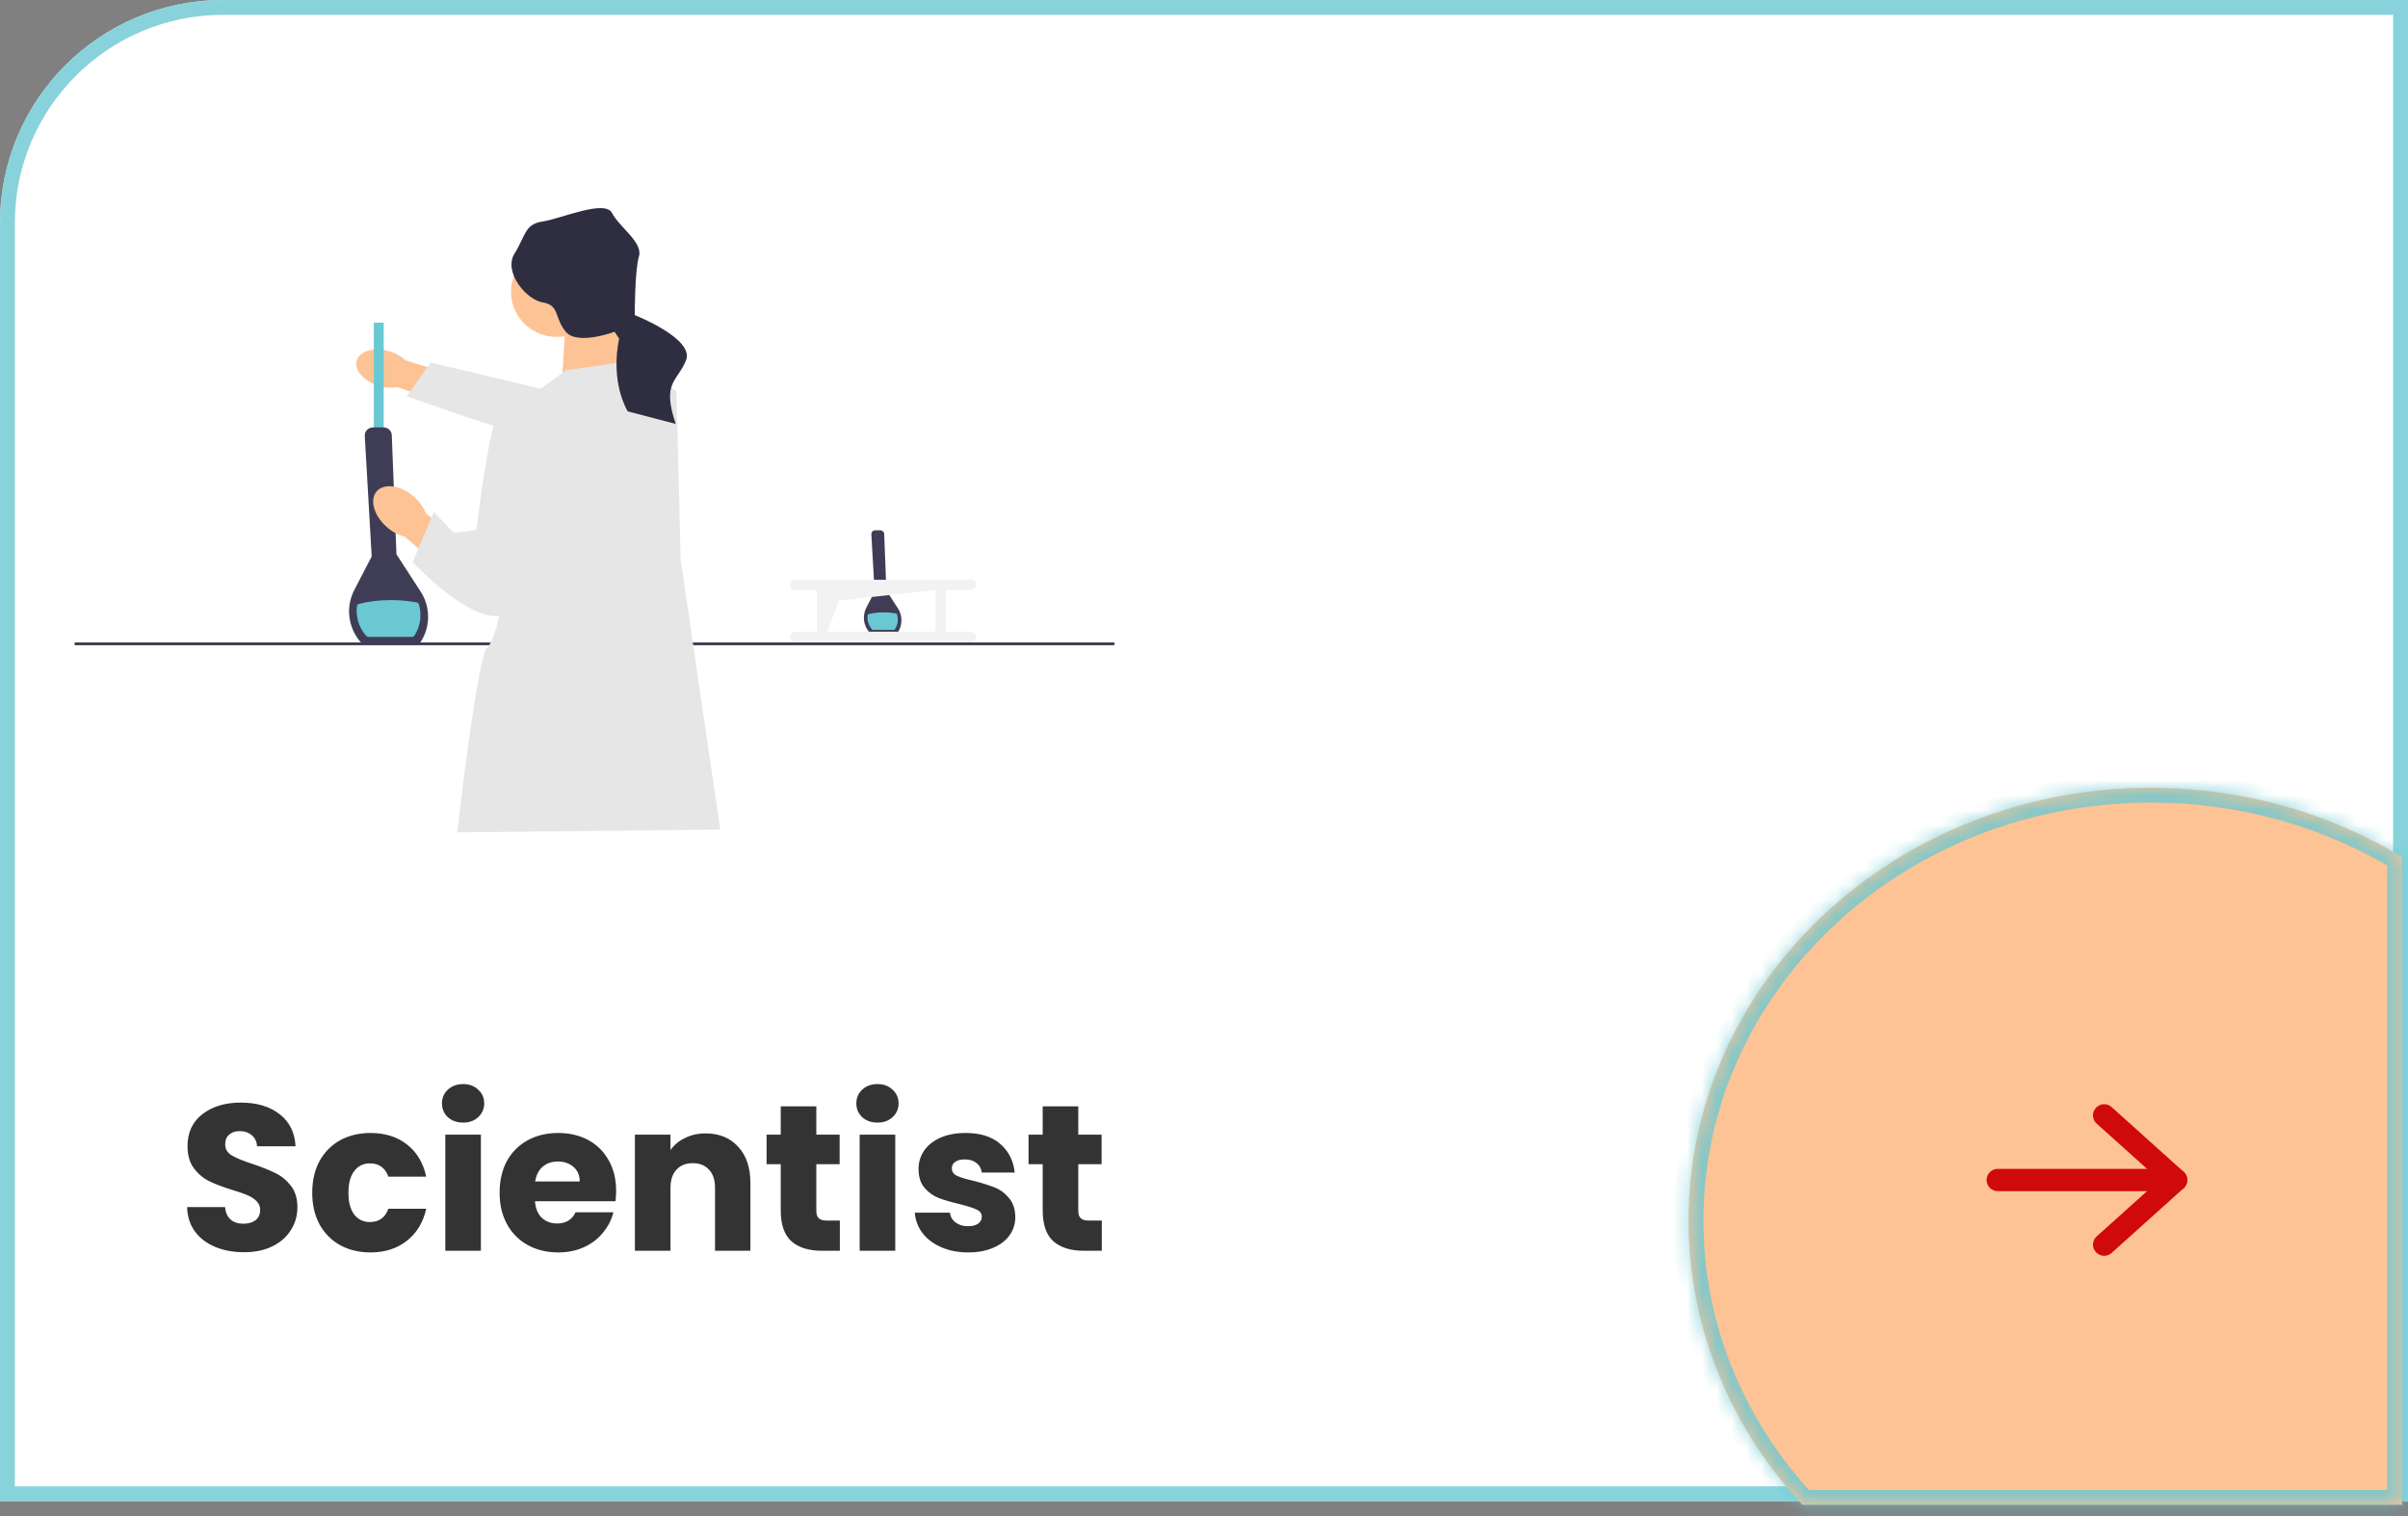 <svg width="162" height="102" viewBox="0 0 162 102" fill="none" xmlns="http://www.w3.org/2000/svg">
<rect x="0" y="0" width="162" height="102" fill="#808080" stroke="none"/>
<path d="M0 15C0 6.716 6.716 0 15 0H162V101H0V15Z" fill="white"/>
<path d="M0.5 15C0.5 6.992 6.992 0.5 15 0.5H161.5V100.5H0.5V15Z" stroke="#6AC8D2" stroke-opacity="0.8"/>
<mask id="path-3-inside-1_242_1836" fill="white">
<path fill-rule="evenodd" clip-rule="evenodd" d="M161.6 57.659V101.245H121.26C116.49 96.129 113.6 89.437 113.6 82.113C113.6 66.034 127.529 53 144.711 53C150.937 53 156.736 54.712 161.6 57.659Z"/>
</mask>
<path fill-rule="evenodd" clip-rule="evenodd" d="M161.6 57.659V101.245H121.26C116.49 96.129 113.6 89.437 113.6 82.113C113.6 66.034 127.529 53 144.711 53C150.937 53 156.736 54.712 161.6 57.659Z" fill="#FEC395"/>
<path d="M161.6 57.659H162.6V57.096L162.118 56.804L161.6 57.659ZM161.6 101.245V102.245H162.6V101.245H161.6ZM121.26 101.245L120.529 101.927L120.825 102.245H121.26V101.245ZM160.6 57.659V101.245H162.6V57.659H160.6ZM161.6 100.245H121.26V102.245H161.6V100.245ZM121.991 100.563C117.381 95.618 114.6 89.166 114.6 82.113H112.6C112.6 89.708 115.598 96.639 120.529 101.927L121.991 100.563ZM114.6 82.113C114.6 66.648 128.018 54 144.711 54V52C127.04 52 112.6 65.421 112.6 82.113H114.6ZM144.711 54C150.753 54 156.373 55.66 161.082 58.514L162.118 56.804C157.1 53.763 151.122 52 144.711 52V54Z" fill="#6AC8D2" fill-opacity="0.8" mask="url(#path-3-inside-1_242_1836)"/>
<path d="M146.4 79.39H134.4" stroke="#D00A0A" stroke-width="1.5" stroke-linecap="round" stroke-linejoin="round"/>
<path d="M141.56 75.041L146.4 79.39L141.56 83.739" stroke="#D00A0A" stroke-width="1.5" stroke-linecap="round" stroke-linejoin="round"/>
<path d="M16.424 84.248C15.705 84.248 15.061 84.132 14.492 83.898C13.923 83.665 13.465 83.32 13.12 82.862C12.784 82.405 12.607 81.854 12.588 81.21H15.136C15.173 81.574 15.299 81.854 15.514 82.05C15.729 82.237 16.009 82.33 16.354 82.33C16.709 82.33 16.989 82.251 17.194 82.092C17.399 81.924 17.502 81.695 17.502 81.406C17.502 81.163 17.418 80.963 17.25 80.804C17.091 80.645 16.891 80.515 16.648 80.412C16.415 80.309 16.079 80.193 15.64 80.062C15.005 79.866 14.487 79.67 14.086 79.474C13.685 79.278 13.339 78.989 13.05 78.606C12.761 78.224 12.616 77.724 12.616 77.108C12.616 76.194 12.947 75.48 13.61 74.966C14.273 74.444 15.136 74.182 16.2 74.182C17.283 74.182 18.155 74.444 18.818 74.966C19.481 75.48 19.835 76.198 19.882 77.122H17.292C17.273 76.805 17.157 76.558 16.942 76.38C16.727 76.194 16.452 76.1 16.116 76.1C15.827 76.1 15.593 76.18 15.416 76.338C15.239 76.487 15.15 76.707 15.15 76.996C15.15 77.314 15.299 77.561 15.598 77.738C15.897 77.915 16.363 78.107 16.998 78.312C17.633 78.527 18.146 78.732 18.538 78.928C18.939 79.124 19.285 79.409 19.574 79.782C19.863 80.156 20.008 80.636 20.008 81.224C20.008 81.784 19.863 82.293 19.574 82.75C19.294 83.207 18.883 83.572 18.342 83.842C17.801 84.113 17.161 84.248 16.424 84.248ZM21.005 80.244C21.005 79.432 21.169 78.723 21.495 78.116C21.831 77.51 22.293 77.043 22.881 76.716C23.479 76.389 24.16 76.226 24.925 76.226C25.905 76.226 26.722 76.483 27.375 76.996C28.038 77.51 28.472 78.233 28.677 79.166H26.129C25.915 78.569 25.499 78.27 24.883 78.27C24.445 78.27 24.095 78.443 23.833 78.788C23.572 79.124 23.441 79.609 23.441 80.244C23.441 80.879 23.572 81.369 23.833 81.714C24.095 82.05 24.445 82.218 24.883 82.218C25.499 82.218 25.915 81.919 26.129 81.322H28.677C28.472 82.237 28.038 82.956 27.375 83.478C26.713 84.001 25.896 84.262 24.925 84.262C24.16 84.262 23.479 84.099 22.881 83.772C22.293 83.445 21.831 82.979 21.495 82.372C21.169 81.766 21.005 81.056 21.005 80.244ZM31.162 75.526C30.742 75.526 30.396 75.405 30.126 75.162C29.864 74.91 29.734 74.602 29.734 74.238C29.734 73.865 29.864 73.557 30.126 73.314C30.396 73.062 30.742 72.936 31.162 72.936C31.573 72.936 31.909 73.062 32.17 73.314C32.441 73.557 32.576 73.865 32.576 74.238C32.576 74.602 32.441 74.91 32.17 75.162C31.909 75.405 31.573 75.526 31.162 75.526ZM32.352 76.338V84.15H29.958V76.338H32.352ZM41.451 80.118C41.451 80.342 41.437 80.576 41.409 80.818H35.991C36.028 81.303 36.182 81.677 36.453 81.938C36.733 82.19 37.073 82.316 37.475 82.316C38.072 82.316 38.487 82.064 38.721 81.56H41.269C41.138 82.073 40.9 82.535 40.555 82.946C40.219 83.357 39.794 83.679 39.281 83.912C38.767 84.145 38.193 84.262 37.559 84.262C36.793 84.262 36.112 84.099 35.515 83.772C34.917 83.445 34.451 82.979 34.115 82.372C33.779 81.766 33.611 81.056 33.611 80.244C33.611 79.432 33.774 78.723 34.101 78.116C34.437 77.51 34.903 77.043 35.501 76.716C36.098 76.389 36.784 76.226 37.559 76.226C38.315 76.226 38.987 76.385 39.575 76.702C40.163 77.019 40.62 77.472 40.947 78.06C41.283 78.648 41.451 79.334 41.451 80.118ZM39.001 79.488C39.001 79.078 38.861 78.751 38.581 78.508C38.301 78.266 37.951 78.144 37.531 78.144C37.129 78.144 36.789 78.261 36.509 78.494C36.238 78.728 36.07 79.059 36.005 79.488H39.001ZM47.474 76.254C48.388 76.254 49.116 76.553 49.658 77.15C50.208 77.738 50.484 78.55 50.484 79.586V84.15H48.104V79.908C48.104 79.385 47.968 78.98 47.698 78.69C47.427 78.401 47.063 78.256 46.606 78.256C46.148 78.256 45.784 78.401 45.514 78.69C45.243 78.98 45.108 79.385 45.108 79.908V84.15H42.714V76.338H45.108V77.374C45.35 77.029 45.677 76.758 46.088 76.562C46.498 76.357 46.96 76.254 47.474 76.254ZM56.501 82.12V84.15H55.283C54.415 84.15 53.739 83.94 53.253 83.52C52.768 83.091 52.525 82.395 52.525 81.434V78.326H51.573V76.338H52.525V74.434H54.919V76.338H56.487V78.326H54.919V81.462C54.919 81.695 54.975 81.864 55.087 81.966C55.199 82.069 55.386 82.12 55.647 82.12H56.501ZM59.039 75.526C58.619 75.526 58.273 75.405 58.003 75.162C57.742 74.91 57.611 74.602 57.611 74.238C57.611 73.865 57.742 73.557 58.003 73.314C58.273 73.062 58.619 72.936 59.039 72.936C59.45 72.936 59.785 73.062 60.047 73.314C60.318 73.557 60.453 73.865 60.453 74.238C60.453 74.602 60.318 74.91 60.047 75.162C59.785 75.405 59.45 75.526 59.039 75.526ZM60.229 76.338V84.15H57.835V76.338H60.229ZM65.142 84.262C64.46 84.262 63.854 84.145 63.322 83.912C62.79 83.679 62.37 83.362 62.062 82.96C61.754 82.549 61.581 82.092 61.544 81.588H63.91C63.938 81.859 64.064 82.078 64.288 82.246C64.512 82.414 64.787 82.498 65.114 82.498C65.412 82.498 65.641 82.442 65.8 82.33C65.968 82.209 66.052 82.055 66.052 81.868C66.052 81.644 65.935 81.481 65.702 81.378C65.468 81.266 65.09 81.145 64.568 81.014C64.008 80.883 63.541 80.748 63.168 80.608C62.794 80.459 62.472 80.23 62.202 79.922C61.931 79.605 61.796 79.18 61.796 78.648C61.796 78.2 61.917 77.794 62.16 77.43C62.412 77.057 62.776 76.763 63.252 76.548C63.737 76.334 64.311 76.226 64.974 76.226C65.954 76.226 66.724 76.469 67.284 76.954C67.853 77.439 68.18 78.084 68.264 78.886H66.052C66.014 78.615 65.893 78.401 65.688 78.242C65.492 78.084 65.23 78.004 64.904 78.004C64.624 78.004 64.409 78.06 64.26 78.172C64.11 78.275 64.036 78.419 64.036 78.606C64.036 78.83 64.152 78.998 64.386 79.11C64.628 79.222 65.002 79.334 65.506 79.446C66.084 79.596 66.556 79.745 66.92 79.894C67.284 80.034 67.601 80.267 67.872 80.594C68.152 80.912 68.296 81.341 68.306 81.882C68.306 82.34 68.175 82.75 67.914 83.114C67.662 83.469 67.293 83.749 66.808 83.954C66.332 84.159 65.776 84.262 65.142 84.262ZM74.124 82.12V84.15H72.906C72.038 84.15 71.362 83.94 70.876 83.52C70.391 83.091 70.148 82.395 70.148 81.434V78.326H69.196V76.338H70.148V74.434H72.542V76.338H74.11V78.326H72.542V81.462C72.542 81.695 72.598 81.864 72.71 81.966C72.822 82.069 73.009 82.12 73.27 82.12H74.124Z" fill="#333333"/>
<g clip-path="url(#clip0_242_1836)">
<path d="M60.369 42.597H58.539L58.532 42.59C58.207 42.249 58.06 41.769 58.141 41.308C58.166 41.158 58.215 41.014 58.285 40.878L58.842 39.802L58.621 35.95C58.617 35.878 58.642 35.81 58.692 35.758C58.741 35.706 58.809 35.678 58.881 35.678H59.223C59.364 35.678 59.479 35.787 59.484 35.925L59.633 39.733L60.404 40.922C60.47 41.024 60.523 41.132 60.562 41.243C60.713 41.676 60.657 42.147 60.41 42.534L60.41 42.534L60.369 42.597L60.369 42.597Z" fill="#3F3D56"/>
<path d="M60.212 42.33C60.194 42.357 60.164 42.374 60.132 42.374H58.739C58.712 42.374 58.686 42.363 58.668 42.343C58.433 42.079 58.329 41.733 58.37 41.395C58.375 41.358 58.402 41.328 58.439 41.318C58.73 41.243 59.081 41.199 59.459 41.199C59.754 41.199 60.033 41.226 60.28 41.274C60.314 41.28 60.342 41.304 60.352 41.337C60.45 41.667 60.404 42.03 60.212 42.33Z" fill="#6AC8D2"/>
<path d="M74.905 43.411H5.095C5.043 43.411 5 43.369 5 43.317C5 43.265 5.043 43.223 5.095 43.223H74.905C74.957 43.223 75 43.265 75 43.317C75 43.369 74.957 43.411 74.905 43.411Z" fill="#3F3D56"/>
<path d="M25.497 25.962C24.474 25.66 23.803 24.893 23.998 24.25C24.193 23.607 25.18 23.331 26.203 23.634C26.614 23.75 26.99 23.96 27.301 24.249L31.619 25.584L30.942 27.572L26.757 26.044C26.336 26.117 25.904 26.088 25.497 25.962H25.497Z" fill="#FEC395"/>
<path d="M44.652 26.484L44.704 29.995C44.704 29.995 40.234 29.937 38.671 30.059C37.107 30.181 27.36 26.658 27.36 26.658L28.979 24.391L39.731 26.954L44.652 26.484Z" fill="#E6E6E6"/>
<path d="M25.815 21.71H25.149V30.635H25.815V21.71Z" fill="#6AC8D2"/>
<path d="M28.22 43.317H24.367L24.353 43.303C23.669 42.584 23.36 41.575 23.53 40.604C23.584 40.29 23.686 39.986 23.834 39.699L25.006 37.436L24.54 29.328C24.532 29.177 24.585 29.035 24.689 28.925C24.794 28.816 24.936 28.756 25.088 28.756H25.808C26.105 28.756 26.346 28.984 26.357 29.276L26.671 37.29L28.293 39.792C28.432 40.006 28.544 40.234 28.625 40.469C28.943 41.38 28.826 42.37 28.305 43.184L28.305 43.185L28.22 43.317H28.22Z" fill="#3F3D56"/>
<path d="M27.888 42.756C27.852 42.813 27.788 42.848 27.72 42.848H24.788C24.731 42.848 24.677 42.825 24.639 42.783C24.144 42.227 23.926 41.498 24.013 40.788C24.022 40.71 24.08 40.646 24.157 40.626C24.769 40.467 25.508 40.374 26.303 40.374C26.925 40.374 27.513 40.431 28.033 40.532C28.104 40.546 28.163 40.597 28.183 40.666C28.39 41.361 28.292 42.125 27.888 42.756V42.756Z" fill="#6AC8D2"/>
<path d="M41.798 21.522L42.369 25.374L37.802 25.843L38.087 20.864L41.798 21.522Z" fill="#FEC395"/>
<path d="M37.457 22.669C39.158 22.669 40.537 21.308 40.537 19.628C40.537 17.948 39.158 16.587 37.457 16.587C35.756 16.587 34.377 17.948 34.377 19.628C34.377 21.308 35.756 22.669 37.457 22.669Z" fill="#FEC395"/>
<path d="M27.862 33.427C26.991 32.654 25.87 32.481 25.358 33.039C24.846 33.597 25.137 34.675 26.009 35.447C26.352 35.761 26.769 35.987 27.224 36.106L30.958 39.331L32.499 37.536L28.654 34.548C28.486 34.115 28.215 33.73 27.862 33.427V33.427Z" fill="#FEC395"/>
<path d="M38.088 24.904L42.749 24.246L45.508 26.313L45.794 37.681L48.457 55.812L30.762 56C30.762 56 32.094 44.257 32.76 43.599C33.426 42.941 33.902 39.935 33.902 39.935L35.234 26.971L38.088 24.904Z" fill="#E6E6E6"/>
<path d="M36.328 26.924C36.328 26.924 33.854 26.736 33.283 28.427C32.712 30.118 32.047 35.661 32.047 35.661L30.524 35.849L29.192 34.439L27.765 37.822C27.765 37.822 32.807 43.27 34.71 40.828C36.613 38.385 36.328 26.924 36.328 26.924Z" fill="#E6E6E6"/>
<path d="M42.702 21.198C42.702 21.198 42.702 18.187 42.987 17.247C43.272 16.308 41.655 15.274 41.179 14.335C40.704 13.396 37.755 14.711 36.518 14.899C35.281 15.086 35.376 15.838 34.615 17.059C33.854 18.281 35.376 20.16 36.518 20.348C37.66 20.535 37.279 21.381 38.062 22.32C38.845 23.26 41.347 22.32 41.347 22.32L41.655 22.79C41.655 22.79 40.989 25.421 42.226 27.675L45.461 28.521C44.509 25.702 45.556 25.702 46.152 24.246C46.749 22.79 42.702 21.198 42.702 21.198Z" fill="#2F2E41"/>
<path d="M65.326 42.502H63.631V39.695H65.326C65.519 39.694 65.675 39.54 65.674 39.349C65.674 39.16 65.518 39.006 65.326 39.006H53.507C53.314 39.006 53.158 39.161 53.159 39.351C53.159 39.541 53.315 39.694 53.507 39.695H54.953V42.502H53.507C53.314 42.503 53.158 42.657 53.159 42.848C53.159 43.038 53.315 43.191 53.507 43.192H65.326C65.519 43.191 65.675 43.036 65.674 42.846C65.674 42.656 65.518 42.503 65.326 42.502H65.326ZM55.651 42.502L56.449 40.405L62.932 39.695V42.502H55.651V42.502Z" fill="#F2F2F2"/>
</g>
<defs>
<clipPath id="clip0_242_1836">
<rect width="70" height="42" fill="white" transform="translate(5 14)"/>
</clipPath>
</defs>
</svg>
